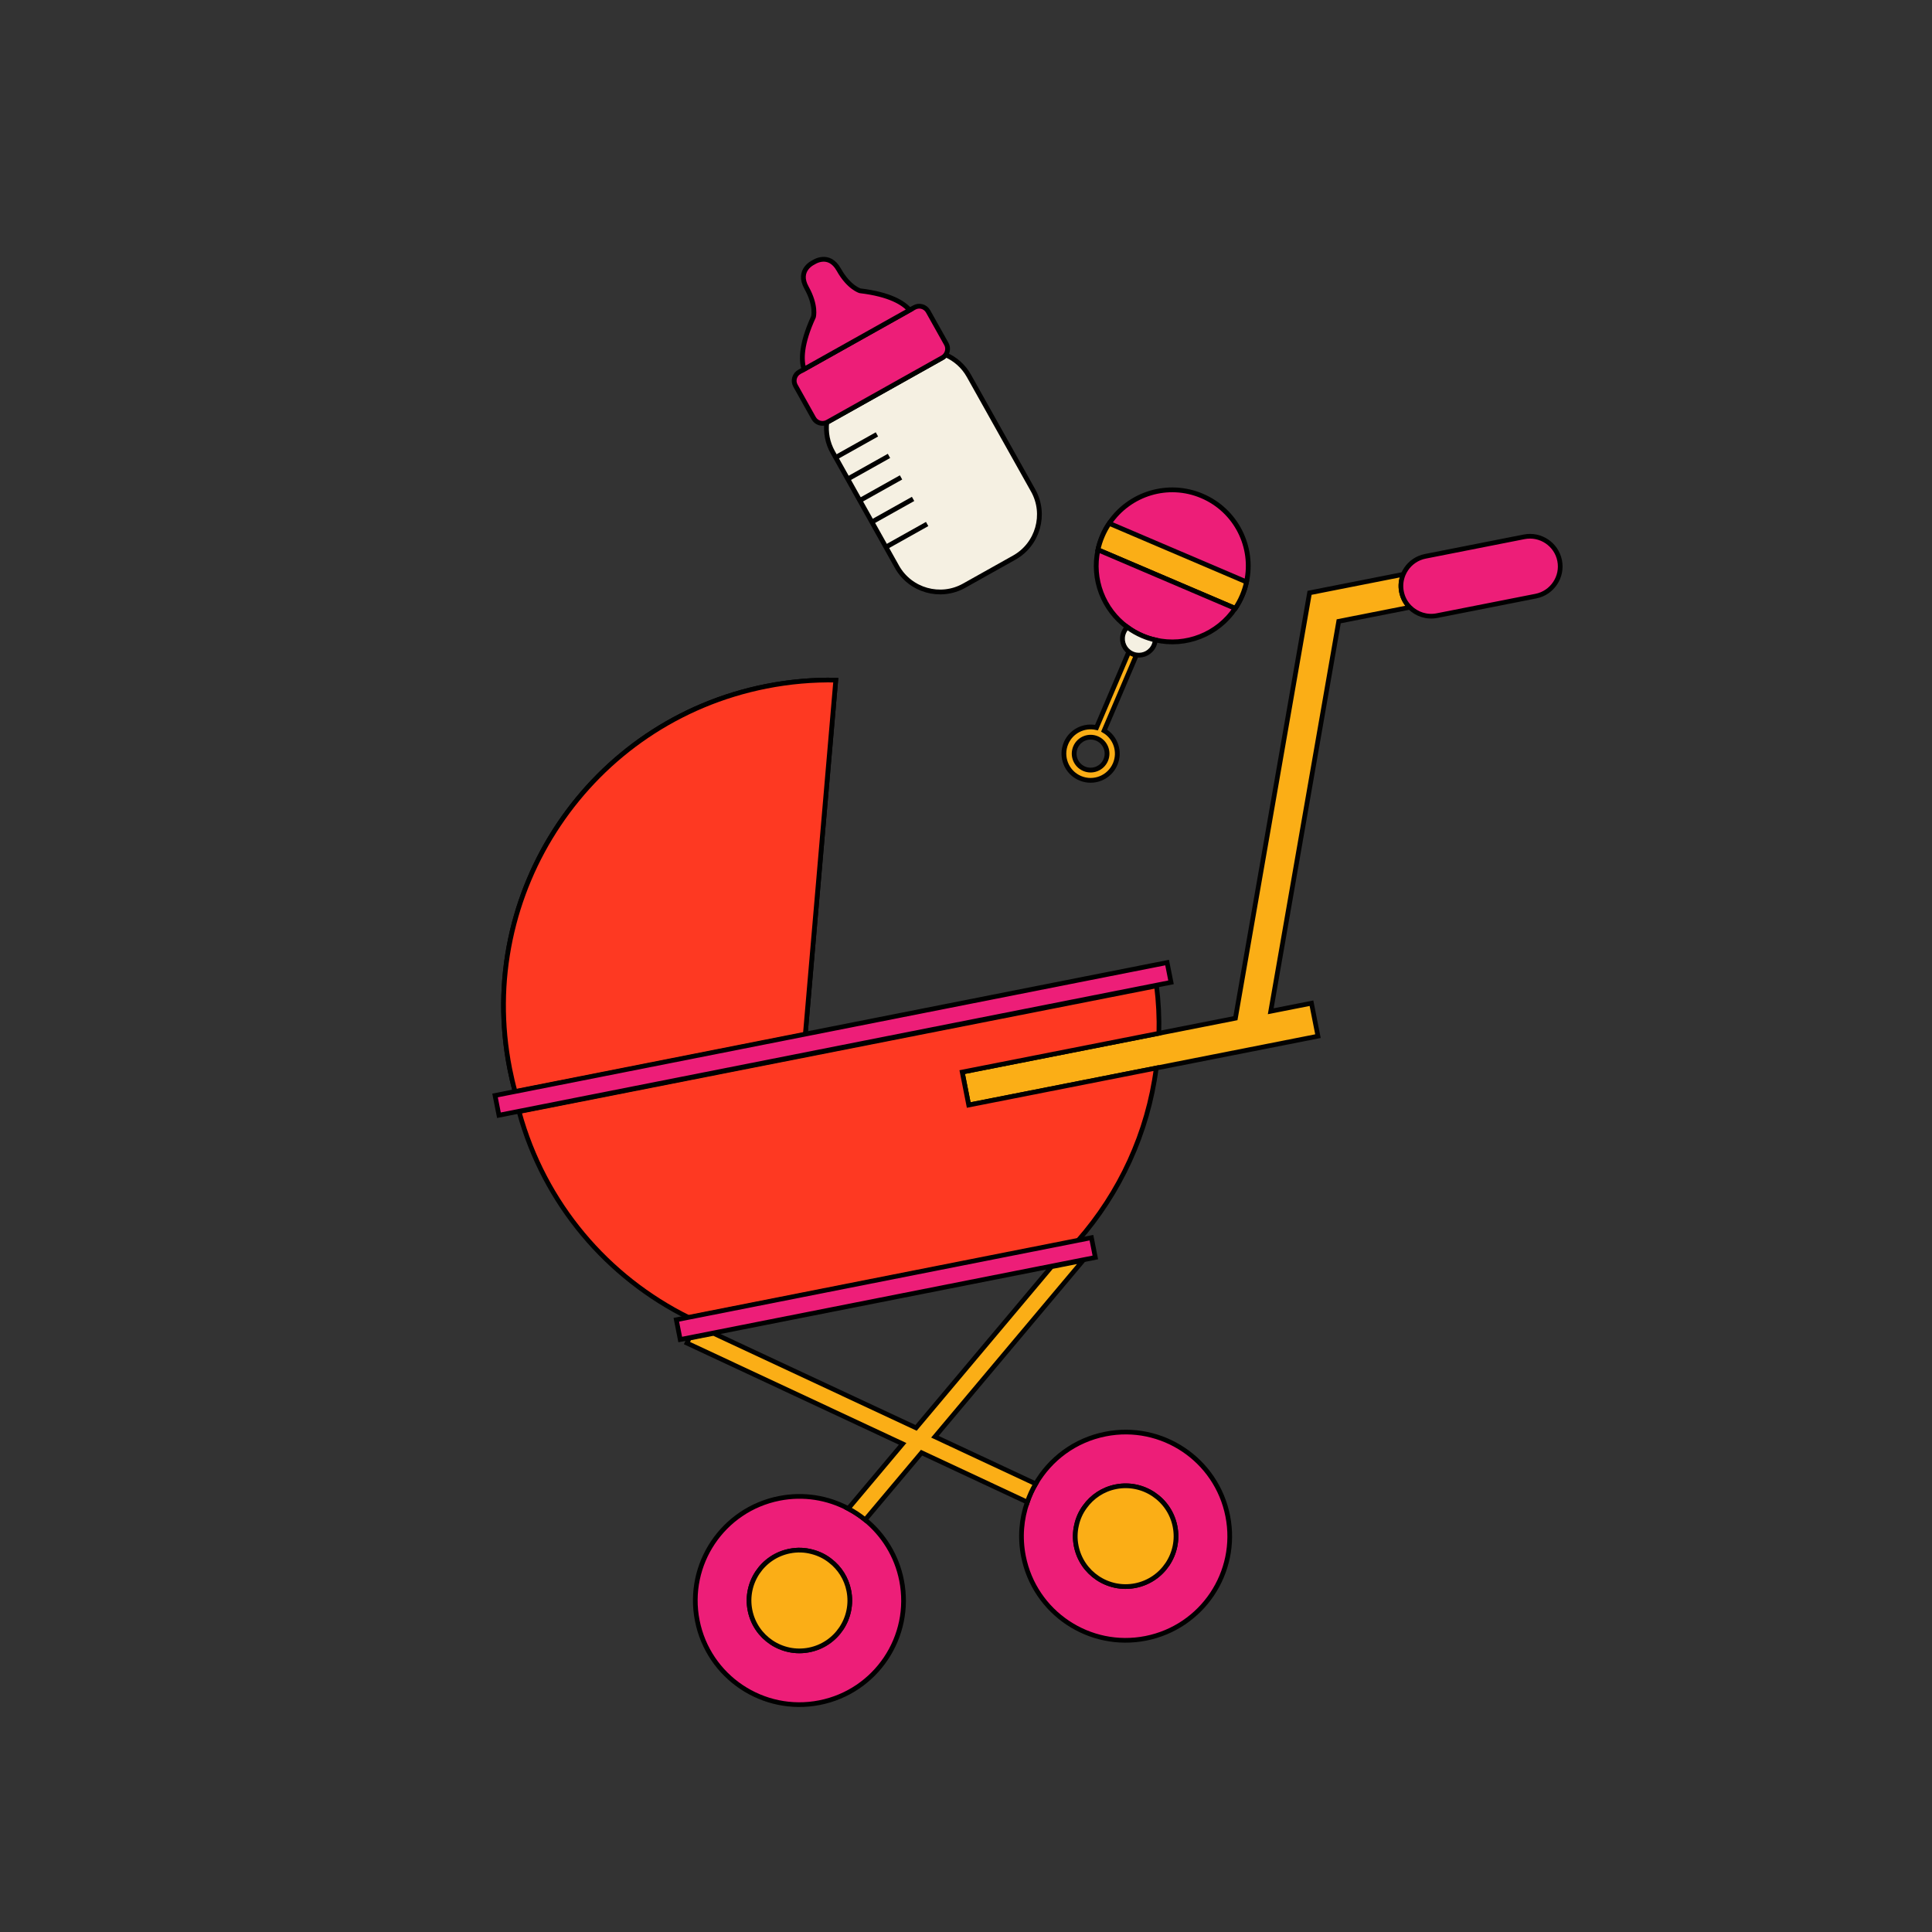 <?xml version="1.0" encoding="utf-8"?>
<!-- Generator: Adobe Illustrator 26.3.1, SVG Export Plug-In . SVG Version: 6.00 Build 0)  -->
<svg version="1.1" xmlns="http://www.w3.org/2000/svg" xmlns:xlink="http://www.w3.org/1999/xlink" x="0px" y="0px"
	 viewBox="0 0 1984.25 1984.25" style="enable-background:new 0 0 1984.25 1984.25;" xml:space="preserve">
<rect x="0" y="0" width="1984.25" height="1984.25" fill="#333333" stroke="none"/>
<style type="text/css">
	.st0{fill:#29597E;stroke:#000000;stroke-width:2.696;stroke-miterlimit:10;}
	.st1{fill:#29597E;stroke:#000000;stroke-width:2.993;stroke-miterlimit:10;}
	.st2{fill:#FFFFFF;}
	.st3{fill:#1B1439;}
	.st4{fill:#F5F0E2;}
	.st5{fill:#ED1E78;}
	.st6{fill:#FE3922;stroke:#000000;stroke-width:6.294;stroke-miterlimit:10;}
	.st7{fill:#29597E;}
	.st8{fill:#D95F86;}
	.st9{fill:#D95F86;stroke:#000000;stroke-width:4.647;stroke-miterlimit:10;}
	.st10{fill:none;stroke:#000000;stroke-width:9.364;stroke-miterlimit:10;}
	.st11{fill:#ED1E78;stroke:#000000;stroke-width:4.923;stroke-miterlimit:10;}
	.st12{fill:#FBAE16;stroke:#020202;stroke-width:4.923;stroke-miterlimit:10;}
	.st13{fill:#F5F0E2;stroke:#000000;stroke-width:4.923;stroke-miterlimit:10;}
	.st14{fill:none;stroke:#000000;stroke-width:4.923;stroke-miterlimit:10;}
	.st15{fill:#29597E;stroke:#000000;stroke-width:2.521;stroke-miterlimit:10;}
	.st16{fill:#F9E819;}
	.st17{fill:#FBAE16;}
	.st18{fill:#FBAE16;stroke:#020202;stroke-width:4.821;stroke-miterlimit:10;}
	.st19{fill:#ED1E78;stroke:#000000;stroke-width:4.821;stroke-miterlimit:10;}
	.st20{fill:#FE3922;stroke:#000000;stroke-width:4.821;stroke-miterlimit:10;}
	.st21{fill:none;stroke:#000000;stroke-width:4.821;stroke-miterlimit:10;}
	.st22{fill:#020202;}
	.st23{fill:none;stroke:#020202;stroke-width:4;stroke-miterlimit:10;}
</style>
<g id="Layer_1">
</g>
<g id="Layer_3">
</g>
<g id="Layer_4">
</g>
<g id="Layer_5">
</g>
<g id="Layer_6">
</g>
<g id="Layer_7">
</g>
<g id="Layer_8">
</g>
<g id="Layer_2">
	<g>
		<path class="st11" d="M1275.74,611.83c-1.99,4.66-4.35,9.02-7.12,13.02l-140.96-60.17c0.98-4.77,2.49-9.49,4.48-14.15
			c1.99-4.66,4.35-9.02,7.12-13.02c20.49-30.48,60.32-43.07,95.33-28.13c35.01,14.94,53.47,52.42,45.63,88.3
			C1279.23,602.45,1277.72,607.18,1275.74,611.83z"/>
		<path class="st12" d="M1275.74,611.83c-1.99,4.66-4.35,9.02-7.12,13.02l-140.96-60.17c0.98-4.77,2.49-9.49,4.48-14.15
			c1.99-4.66,4.35-9.02,7.12-13.02l140.96,60.17C1279.23,602.45,1277.72,607.18,1275.74,611.83z"/>
		<path class="st11" d="M1268.62,624.85c-17.92,26.72-50.71,39.7-82.1,32.4c-4.45-0.98-8.88-2.41-13.23-4.27
			c-5.63-2.4-10.82-5.4-15.53-8.88c-24.72-18.08-36.7-49.34-30.1-79.42L1268.62,624.85z"/>
		<path class="st12" d="M1133.99,750.41l33.17-77.7c-1.39-0.18-2.74-0.57-4.1-1.15c-1.36-0.58-2.57-1.28-3.67-2.16l-33.25,77.89
			c-12.67-2.89-25.99,3.59-31.27,15.97c-5.95,13.93,0.53,30.05,14.46,35.99c13.93,5.95,30.05-0.53,35.99-14.46
			C1150.81,771.95,1145.75,757.26,1133.99,750.41z M1113.48,789.55c-8.58-3.66-12.56-13.57-8.9-22.15
			c3.66-8.58,13.57-12.56,22.15-8.9c8.58,3.66,12.56,13.57,8.9,22.15C1131.97,789.23,1122.05,793.21,1113.48,789.55z"/>
		<path class="st13" d="M1185.22,662.66c-3.08,7.22-10.61,11.21-18.05,10.05c-1.39-0.18-2.74-0.57-4.1-1.15
			c-1.36-0.58-2.57-1.28-3.67-2.16c-5.98-4.57-8.31-12.77-5.23-19.99c0.88-2.06,2.09-3.83,3.59-5.3c4.71,3.48,9.9,6.47,15.53,8.88
			c4.35,1.86,8.78,3.29,13.23,4.27C1186.38,659.07,1185.96,660.92,1185.22,662.66z"/>
	</g>
	<g>
		<path class="st13" d="M995.1,385.96l66.01,117.8c13.61,24.3,4.87,55.31-19.42,68.93l-51.54,28.88
			c-24.3,13.61-55.31,4.87-68.93-19.42l-66.01-117.8c-5.38-9.61-7.25-20.27-6.1-30.49c0.24-0.09,0.5-0.23,0.76-0.38l118.02-66.13
			c1.36-0.76,2.49-1.78,3.32-2.97C981.01,368.66,989.51,375.98,995.1,385.96z"/>
		<path class="st11" d="M953.2,319.81l18.69,33.35c2.06,3.68,1.66,8.06-0.68,11.22c-0.83,1.19-1.96,2.21-3.32,2.97l-118.02,66.13
			c-0.26,0.14-0.52,0.29-0.76,0.38c-4.92,2.27-10.75,0.41-13.43-4.37l-18.69-33.35c-2.83-5.04-1.05-11.36,4-14.19l118.02-66.13
			C944.06,312.98,950.37,314.77,953.2,319.81z"/>
		<path class="st11" d="M934.26,318.47l-108.52,60.81c-2.95-9.23-3.2-25.73,9.71-53.81c0,0,3.24-11.49-7.08-29.89
			s7.14-26.11,7.14-26.11s15.68-10.87,25.99,7.54s21.8,21.64,21.8,21.64C913.99,302.31,927.93,311.14,934.26,318.47z"/>
		<line class="st14" x1="900.64" y1="446.14" x2="857.55" y2="470.29"/>
		<line class="st14" x1="913.02" y1="468.23" x2="869.93" y2="492.38"/>
		<line class="st14" x1="925.4" y1="490.32" x2="882.3" y2="514.47"/>
		<line class="st14" x1="937.77" y1="512.41" x2="894.68" y2="536.55"/>
		<line class="st14" x1="952.21" y1="538.18" x2="909.12" y2="562.32"/>
	</g>
	<g>
		<path class="st18" d="M1439.4,607.82c1.24,6.29,4.27,11.67,8.48,15.91l-72.96,14.39l-69.81,400.47l41.83-8.25l6.67,33.84
			l-358.7,70.73l-6.67-33.84l280.6-55.33l76.13-436.88l96.24-18.98C1438.92,595.4,1438.16,601.53,1439.4,607.82z"/>
		<path class="st19" d="M1601.83,575.79c1.65,8.39-0.23,16.64-4.69,23.28c-4.45,6.64-11.37,11.52-19.76,13.18l-101.52,20.02
			c-10.49,2.07-20.88-1.44-27.98-8.54c-4.21-4.23-7.24-9.61-8.48-15.91c-1.24-6.29-0.48-12.42,1.81-17.93
			c0.82-1.92,1.74-3.65,2.88-5.35c4.45-6.64,11.37-11.52,19.76-13.18l101.52-20.02C1582.15,548.03,1598.52,559.01,1601.83,575.79z"
			/>
		<path class="st19" d="M888.57,1560.87c-5.44-4.41-11.26-8.26-17.38-11.48c-20.9-11.14-45.73-15.45-70.83-10.5
			c-57.93,11.42-95.64,67.65-84.22,125.59c11.42,57.93,67.65,95.64,125.59,84.22c57.93-11.42,95.64-67.65,84.22-125.59
			C920.93,1597.66,907.18,1576.04,888.57,1560.87z M831.05,1694.55c-28.02,5.53-55.24-12.73-60.77-40.75
			c-5.53-28.02,12.73-55.24,40.75-60.77c7.85-1.55,15.57-1.24,22.85,0.7c7.03,1.78,13.57,4.99,19.09,9.45
			c9.46,7.34,16.35,18.01,18.83,30.6C877.33,1661.8,859.07,1689.03,831.05,1694.55z"/>
		<path class="st19" d="M1135.37,1472.83c-31.34,6.18-56.78,25.47-71.69,51.12c-3.48,5.89-6.38,12.23-8.6,18.78
			c-6.08,17.3-7.73,36.4-3.93,55.69c11.42,57.93,67.66,95.64,125.59,84.22s95.64-67.65,84.22-125.59
			C1249.53,1499.11,1193.3,1461.4,1135.37,1472.83z M1166.07,1628.49c-28.02,5.53-55.24-12.73-60.77-40.75
			c-1.44-7.31-1.25-14.52,0.36-21.37c1.47-6.83,4.41-13.31,8.52-18.84c7.39-10.32,18.47-17.92,31.87-20.56
			c28.02-5.53,55.24,12.73,60.77,40.75C1212.34,1595.74,1194.08,1622.96,1166.07,1628.49z"/>
		<path class="st20" d="M988.24,1101.07l6.67,33.84l192.61-37.98c-8.61,66.52-37.28,128.29-80.71,177.63l-399.31,78.74
			c-83.29-41.23-148.55-116.53-174.42-211.69l654.73-129.1c2.04,16.4,2.85,32.62,2.44,48.74L988.24,1101.07z"/>
		<path class="st21" d="M858.37,698.49l-31.29,364.05l-297.99,58.76c-2.14-7.66-3.98-15.53-5.55-23.51
			c-35.75-181.31,82.21-357.22,263.52-392.97C811.02,700.09,834.87,698.06,858.37,698.49z"/>
		<path class="st20" d="M858.37,698.49l-31.29,364.05l-297.99,58.76c-2.14-7.66-3.98-15.53-5.55-23.51
			c-35.75-181.31,82.21-357.22,263.52-392.97C811.02,700.09,834.87,698.06,858.37,698.49z"/>
		
			<rect x="503.26" y="1057.22" transform="matrix(0.981 -0.194 0.194 0.981 -190.38 185.594)" class="st19" width="703.62" height="20.69"/>
		<path class="st18" d="M960.21,1475.59l103.47,48.36c-3.48,5.89-6.38,12.23-8.6,18.78L946.5,1492l-57.93,68.87
			c-5.44-4.41-11.26-8.26-17.38-11.48l55.86-66.49l-221.49-103.48l2.37-5.11l24.97-4.92l207.93,97.09l139.13-165.53l31.34-6.18
			l0.51,0.46L960.21,1475.59z"/>
		
			<rect x="691.87" y="1313.73" transform="matrix(0.981 -0.194 0.194 0.981 -238.984 200.906)" class="st19" width="434.59" height="20.69"/>
		<path class="st18" d="M1206.82,1567.72c5.53,28.02-12.73,55.24-40.75,60.77c-28.02,5.53-55.24-12.73-60.77-40.75
			c-1.44-7.31-1.25-14.52,0.36-21.37c1.47-6.83,4.41-13.31,8.52-18.84c7.39-10.32,18.47-17.92,31.87-20.56
			C1174.07,1521.45,1201.29,1539.7,1206.82,1567.72z"/>
		<path class="st18" d="M871.8,1633.78c5.53,28.02-12.73,55.24-40.75,60.77c-28.02,5.53-55.24-12.73-60.77-40.75
			c-5.53-28.02,12.73-55.24,40.75-60.77c7.85-1.55,15.57-1.24,22.85,0.7c7.03,1.78,13.57,4.99,19.09,9.45
			C862.44,1610.53,869.32,1621.19,871.8,1633.78z"/>
	</g>
</g>
<g id="Layer_9">
</g>
</svg>
